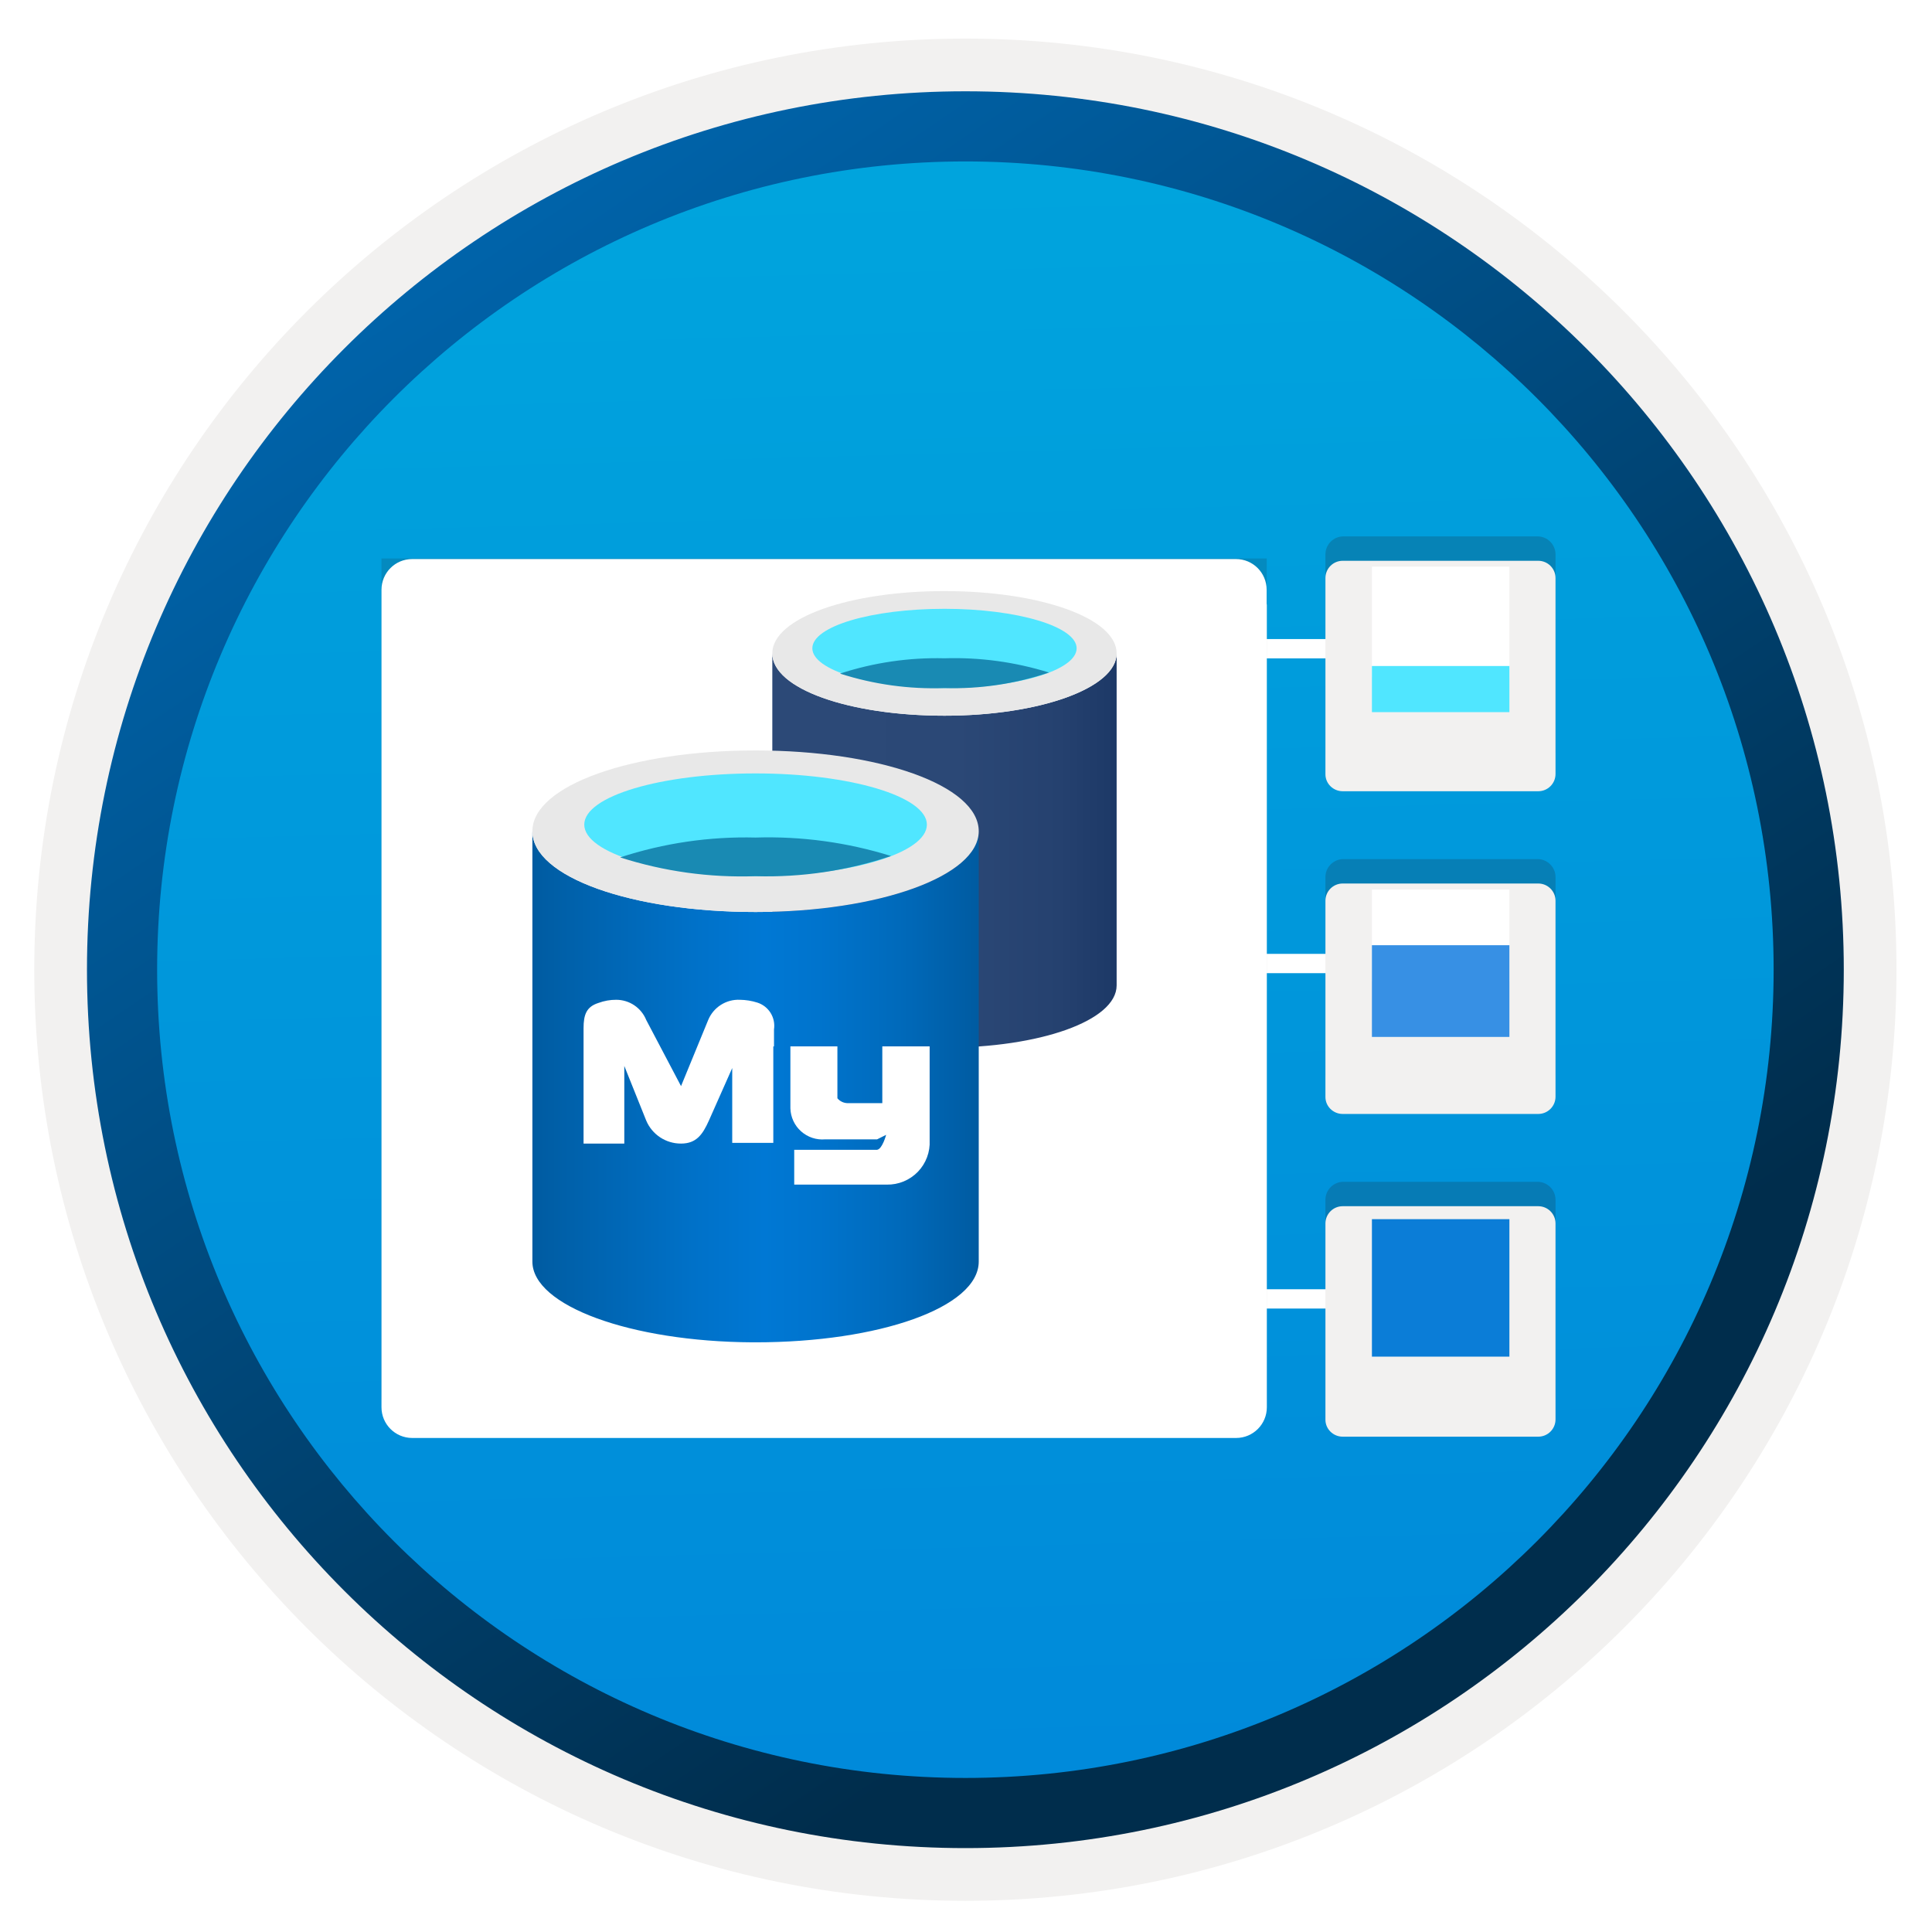 <svg width="103" height="103" viewBox="0 0 103 103" fill="none" xmlns="http://www.w3.org/2000/svg">
<path d="M51.467 98.507C25.617 98.507 4.657 77.557 4.657 51.697C4.657 25.837 25.617 4.887 51.467 4.887C77.317 4.887 98.277 25.847 98.277 51.697C98.277 77.547 77.317 98.507 51.467 98.507Z" fill="url(#paint0_linear_1135_1816)"/>
<path fill-rule="evenodd" clip-rule="evenodd" d="M97.367 51.697C97.367 77.047 76.817 97.597 51.467 97.597C26.117 97.597 5.567 77.047 5.567 51.697C5.567 26.347 26.117 5.797 51.467 5.797C76.817 5.797 97.367 26.347 97.367 51.697ZM51.467 2.057C78.887 2.057 101.107 24.277 101.107 51.697C101.107 79.117 78.877 101.337 51.467 101.337C24.047 101.337 1.827 79.107 1.827 51.697C1.827 24.277 24.047 2.057 51.467 2.057Z" fill="#F2F1F0"/>
<path fill-rule="evenodd" clip-rule="evenodd" d="M94.557 51.697C94.557 75.497 75.267 94.787 51.467 94.787C27.667 94.787 8.377 75.497 8.377 51.697C8.377 27.897 27.667 8.607 51.467 8.607C75.267 8.607 94.557 27.897 94.557 51.697ZM51.467 4.867C77.327 4.867 98.297 25.837 98.297 51.697C98.297 77.557 77.327 98.527 51.467 98.527C25.607 98.527 4.637 77.557 4.637 51.697C4.637 25.837 25.597 4.867 51.467 4.867Z" fill="url(#paint1_linear_1135_1816)"/>
<path opacity="0.2" d="M71.622 40.892H81.969C82.498 40.892 82.929 40.461 82.929 39.932V29.556C82.929 29.027 82.498 28.596 81.969 28.596H71.622C71.093 28.596 70.662 29.027 70.662 29.556V39.922C70.653 40.461 71.084 40.892 71.622 40.892Z" fill="#1F1D21"/>
<path opacity="0.2" d="M71.622 58.087H81.969C82.498 58.087 82.929 57.656 82.929 57.127V46.761C82.929 46.232 82.498 45.8 81.969 45.8H71.622C71.093 45.8 70.662 46.232 70.662 46.761V57.127C70.653 57.665 71.084 58.087 71.622 58.087Z" fill="#1F1D21"/>
<path opacity="0.2" d="M71.622 75.291H81.969C82.498 75.291 82.929 74.86 82.929 74.331V63.965C82.929 63.436 82.498 63.005 81.969 63.005H71.622C71.093 63.005 70.662 63.436 70.662 63.965V74.331C70.653 74.86 71.084 75.291 71.622 75.291Z" fill="#1F1D21"/>
<path d="M78.069 68.733H63.422V69.762H78.069V68.733Z" fill="white"/>
<path d="M78.069 50.853H63.422V51.882H78.069V50.853Z" fill="white"/>
<path d="M63.932 69.763H62.903V34.589C62.903 34.305 63.138 34.07 63.422 34.07H78.07V35.099H63.932V69.763Z" fill="white"/>
<g filter="url(#filter0_d_1135_1816)">
<path d="M71.583 40.183H82.008C82.517 40.183 82.929 39.772 82.929 39.262V28.818C82.929 28.309 82.517 27.897 82.008 27.897H71.583C71.074 27.897 70.662 28.309 70.662 28.818V39.262C70.653 39.772 71.074 40.183 71.583 40.183Z" fill="#F2F1F0"/>
</g>
<g filter="url(#filter1_d_1135_1816)">
<path d="M71.583 57.388H82.008C82.517 57.388 82.929 56.977 82.929 56.467V46.023C82.929 45.514 82.517 45.102 82.008 45.102H71.583C71.074 45.102 70.662 45.514 70.662 46.023V56.467C70.653 56.977 71.074 57.388 71.583 57.388Z" fill="#F2F1F0"/>
</g>
<g filter="url(#filter2_d_1135_1816)">
<path d="M71.583 74.593H82.008C82.517 74.593 82.929 74.181 82.929 73.672V63.227C82.929 62.718 82.517 62.306 82.008 62.306H71.583C71.074 62.306 70.662 62.718 70.662 63.227V73.672C70.653 74.181 71.074 74.593 71.583 74.593Z" fill="#F2F1F0"/>
</g>
<path d="M80.47 47.426H73.141V52.315H80.47V47.426Z" fill="white"/>
<path d="M80.47 64.997H73.141V72.326H80.47V64.997Z" fill="#0B7DD7"/>
<path d="M80.47 30.209H73.141V36.109H80.47V30.209Z" fill="white"/>
<path d="M80.47 50.392H73.141V55.281H80.47V50.392Z" fill="#3790E4"/>
<path d="M80.47 35.507H73.141V37.966H80.47V35.507Z" fill="#50E6FF"/>
<path opacity="0.15" d="M66.179 75.807C66.929 75.807 67.534 75.203 67.534 74.453V29.774H20.338V74.459C20.338 75.209 20.943 75.813 21.693 75.813H66.179V75.807Z" fill="#1F1D20"/>
<g filter="url(#filter3_d_1135_1816)">
<path d="M67.528 30.175V29.443C67.528 28.536 66.795 27.804 65.889 27.804H21.977C21.071 27.804 20.338 28.536 20.338 29.443V30.256V31V73.023C20.338 73.929 21.071 74.662 21.977 74.662H65.9C66.807 74.662 67.539 73.929 67.539 73.023V30.256C67.539 30.227 67.528 30.204 67.528 30.175Z" fill="white"/>
</g>
<path d="M50.353 38.156C45.284 38.156 41.174 36.724 41.174 34.834V52.532C41.174 54.351 45.212 55.826 50.224 55.854H50.353C55.422 55.854 59.531 54.422 59.531 52.532V34.834C59.531 36.682 55.422 38.156 50.353 38.156Z" fill="url(#paint2_linear_1135_1816)"/>
<path d="M59.531 34.834C59.531 36.681 55.422 38.156 50.353 38.156C45.284 38.156 41.174 36.724 41.174 34.834C41.174 32.944 45.284 31.512 50.353 31.512C55.422 31.512 59.531 32.944 59.531 34.834Z" fill="#E8E8E8"/>
<path d="M57.398 34.562C57.398 35.736 54.233 36.681 50.353 36.681C46.473 36.681 43.308 35.736 43.308 34.562C43.308 33.388 46.473 32.457 50.353 32.457C54.233 32.457 57.398 33.402 57.398 34.562Z" fill="#50E6FF"/>
<path d="M50.353 35.095C48.464 35.047 46.58 35.323 44.783 35.911C46.581 36.489 48.466 36.75 50.353 36.684C52.244 36.74 54.13 36.459 55.923 35.854C54.122 35.293 52.239 35.036 50.353 35.095Z" fill="#198AB3"/>
<path d="M40.281 48.621C33.71 48.621 28.383 46.764 28.383 44.314V67.257C28.383 69.614 33.617 71.526 40.114 71.563H40.281C46.852 71.563 52.179 69.707 52.179 67.257V44.314C52.179 46.709 46.852 48.621 40.281 48.621Z" fill="url(#paint3_linear_1135_1816)"/>
<path d="M52.179 44.315C52.179 46.709 46.852 48.621 40.281 48.621C33.71 48.621 28.383 46.765 28.383 44.315C28.383 41.864 33.71 40.008 40.281 40.008C46.852 40.008 52.179 41.864 52.179 44.315Z" fill="#E8E8E8"/>
<path d="M49.414 43.962C49.414 45.484 45.312 46.709 40.281 46.709C35.251 46.709 31.149 45.484 31.149 43.962C31.149 42.439 35.251 41.233 40.281 41.233C45.312 41.233 49.414 42.458 49.414 43.962Z" fill="#50E6FF"/>
<path d="M40.282 44.652C37.832 44.59 35.39 44.947 33.061 45.71C35.392 46.459 37.835 46.798 40.282 46.712C42.733 46.784 45.178 46.42 47.502 45.636C45.167 44.908 42.726 44.576 40.282 44.652Z" fill="#198AB3"/>
<path d="M47.038 55.786V58.812H45.182C45.079 58.809 44.977 58.785 44.885 58.74C44.792 58.695 44.71 58.631 44.644 58.552V55.786H42.138V59.09C42.144 59.322 42.199 59.551 42.297 59.762C42.395 59.973 42.535 60.162 42.709 60.316C42.883 60.471 43.087 60.589 43.308 60.662C43.529 60.735 43.762 60.762 43.994 60.742H46.76L47.242 60.501C47.242 60.501 47.038 61.262 46.76 61.299H42.342V63.155H47.279C47.587 63.16 47.892 63.103 48.177 62.985C48.461 62.868 48.718 62.693 48.933 62.472C49.147 62.251 49.313 61.988 49.421 61.7C49.53 61.412 49.578 61.105 49.562 60.798V55.786H47.038Z" fill="white"/>
<path d="M41.264 55.788V54.879C41.31 54.574 41.245 54.262 41.082 54C40.918 53.738 40.667 53.543 40.373 53.45C40.073 53.355 39.76 53.305 39.445 53.301C39.087 53.285 38.733 53.38 38.431 53.573C38.129 53.765 37.893 54.046 37.756 54.378L36.308 57.904L34.452 54.378C34.323 54.06 34.102 53.788 33.818 53.596C33.534 53.404 33.199 53.302 32.856 53.301C32.533 53.299 32.212 53.356 31.909 53.468C31.259 53.672 31.111 54.099 31.111 54.823V60.967H33.283V56.828L34.452 59.742C34.606 60.107 34.864 60.417 35.195 60.636C35.525 60.853 35.912 60.969 36.308 60.967C37.125 60.967 37.459 60.484 37.793 59.742L39.037 56.939V60.93H41.227V55.788H41.264Z" fill="white"/>
<defs>
<filter id="filter0_d_1135_1816" x="66.662" y="25.897" width="20.267" height="20.286" filterUnits="userSpaceOnUse" color-interpolation-filters="sRGB">
<feFlood flood-opacity="0" result="BackgroundImageFix"/>
<feColorMatrix in="SourceAlpha" type="matrix" values="0 0 0 0 0 0 0 0 0 0 0 0 0 0 0 0 0 0 127 0" result="hardAlpha"/>
<feOffset dy="2"/>
<feGaussianBlur stdDeviation="2"/>
<feComposite in2="hardAlpha" operator="out"/>
<feColorMatrix type="matrix" values="0 0 0 0 0 0 0 0 0 0 0 0 0 0 0 0 0 0 0.25 0"/>
<feBlend mode="normal" in2="BackgroundImageFix" result="effect1_dropShadow_1135_1816"/>
<feBlend mode="normal" in="SourceGraphic" in2="effect1_dropShadow_1135_1816" result="shape"/>
</filter>
<filter id="filter1_d_1135_1816" x="66.662" y="43.102" width="20.267" height="20.286" filterUnits="userSpaceOnUse" color-interpolation-filters="sRGB">
<feFlood flood-opacity="0" result="BackgroundImageFix"/>
<feColorMatrix in="SourceAlpha" type="matrix" values="0 0 0 0 0 0 0 0 0 0 0 0 0 0 0 0 0 0 127 0" result="hardAlpha"/>
<feOffset dy="2"/>
<feGaussianBlur stdDeviation="2"/>
<feComposite in2="hardAlpha" operator="out"/>
<feColorMatrix type="matrix" values="0 0 0 0 0 0 0 0 0 0 0 0 0 0 0 0 0 0 0.25 0"/>
<feBlend mode="normal" in2="BackgroundImageFix" result="effect1_dropShadow_1135_1816"/>
<feBlend mode="normal" in="SourceGraphic" in2="effect1_dropShadow_1135_1816" result="shape"/>
</filter>
<filter id="filter2_d_1135_1816" x="66.662" y="60.306" width="20.267" height="20.286" filterUnits="userSpaceOnUse" color-interpolation-filters="sRGB">
<feFlood flood-opacity="0" result="BackgroundImageFix"/>
<feColorMatrix in="SourceAlpha" type="matrix" values="0 0 0 0 0 0 0 0 0 0 0 0 0 0 0 0 0 0 127 0" result="hardAlpha"/>
<feOffset dy="2"/>
<feGaussianBlur stdDeviation="2"/>
<feComposite in2="hardAlpha" operator="out"/>
<feColorMatrix type="matrix" values="0 0 0 0 0 0 0 0 0 0 0 0 0 0 0 0 0 0 0.25 0"/>
<feBlend mode="normal" in2="BackgroundImageFix" result="effect1_dropShadow_1135_1816"/>
<feBlend mode="normal" in="SourceGraphic" in2="effect1_dropShadow_1135_1816" result="shape"/>
</filter>
<filter id="filter3_d_1135_1816" x="16.338" y="25.804" width="55.201" height="54.858" filterUnits="userSpaceOnUse" color-interpolation-filters="sRGB">
<feFlood flood-opacity="0" result="BackgroundImageFix"/>
<feColorMatrix in="SourceAlpha" type="matrix" values="0 0 0 0 0 0 0 0 0 0 0 0 0 0 0 0 0 0 127 0" result="hardAlpha"/>
<feOffset dy="2"/>
<feGaussianBlur stdDeviation="2"/>
<feComposite in2="hardAlpha" operator="out"/>
<feColorMatrix type="matrix" values="0 0 0 0 0 0 0 0 0 0 0 0 0 0 0 0 0 0 0.25 0"/>
<feBlend mode="normal" in2="BackgroundImageFix" result="effect1_dropShadow_1135_1816"/>
<feBlend mode="normal" in="SourceGraphic" in2="effect1_dropShadow_1135_1816" result="shape"/>
</filter>
<linearGradient id="paint0_linear_1135_1816" x1="49.693" y1="-13.092" x2="53.675" y2="132.678" gradientUnits="userSpaceOnUse">
<stop stop-color="#00ABDE"/>
<stop offset="1" stop-color="#007ED8"/>
</linearGradient>
<linearGradient id="paint1_linear_1135_1816" x1="2.897" y1="-19.926" x2="98.425" y2="120.956" gradientUnits="userSpaceOnUse">
<stop stop-color="#007ED8"/>
<stop offset="0.707" stop-color="#002D4C"/>
</linearGradient>
<linearGradient id="paint2_linear_1135_1816" x1="9.431" y1="22.409" x2="95.038" y2="22.409" gradientUnits="userSpaceOnUse">
<stop offset="0.075" stop-color="#2E4B79"/>
<stop offset="0.307" stop-color="#2D4A78"/>
<stop offset="0.486" stop-color="#2B4876"/>
<stop offset="0.55" stop-color="#25416F"/>
<stop offset="0.596" stop-color="#1A3664"/>
<stop offset="0.598" stop-color="#193563"/>
</linearGradient>
<linearGradient id="paint3_linear_1135_1816" x1="28.383" y1="57.939" x2="52.179" y2="57.939" gradientUnits="userSpaceOnUse">
<stop stop-color="#005BA1"/>
<stop offset="0.07" stop-color="#0060A9"/>
<stop offset="0.36" stop-color="#0071C8"/>
<stop offset="0.52" stop-color="#0078D4"/>
<stop offset="0.64" stop-color="#0074CD"/>
<stop offset="0.82" stop-color="#006ABB"/>
<stop offset="1" stop-color="#005BA1"/>
</linearGradient>
</defs>
</svg>
